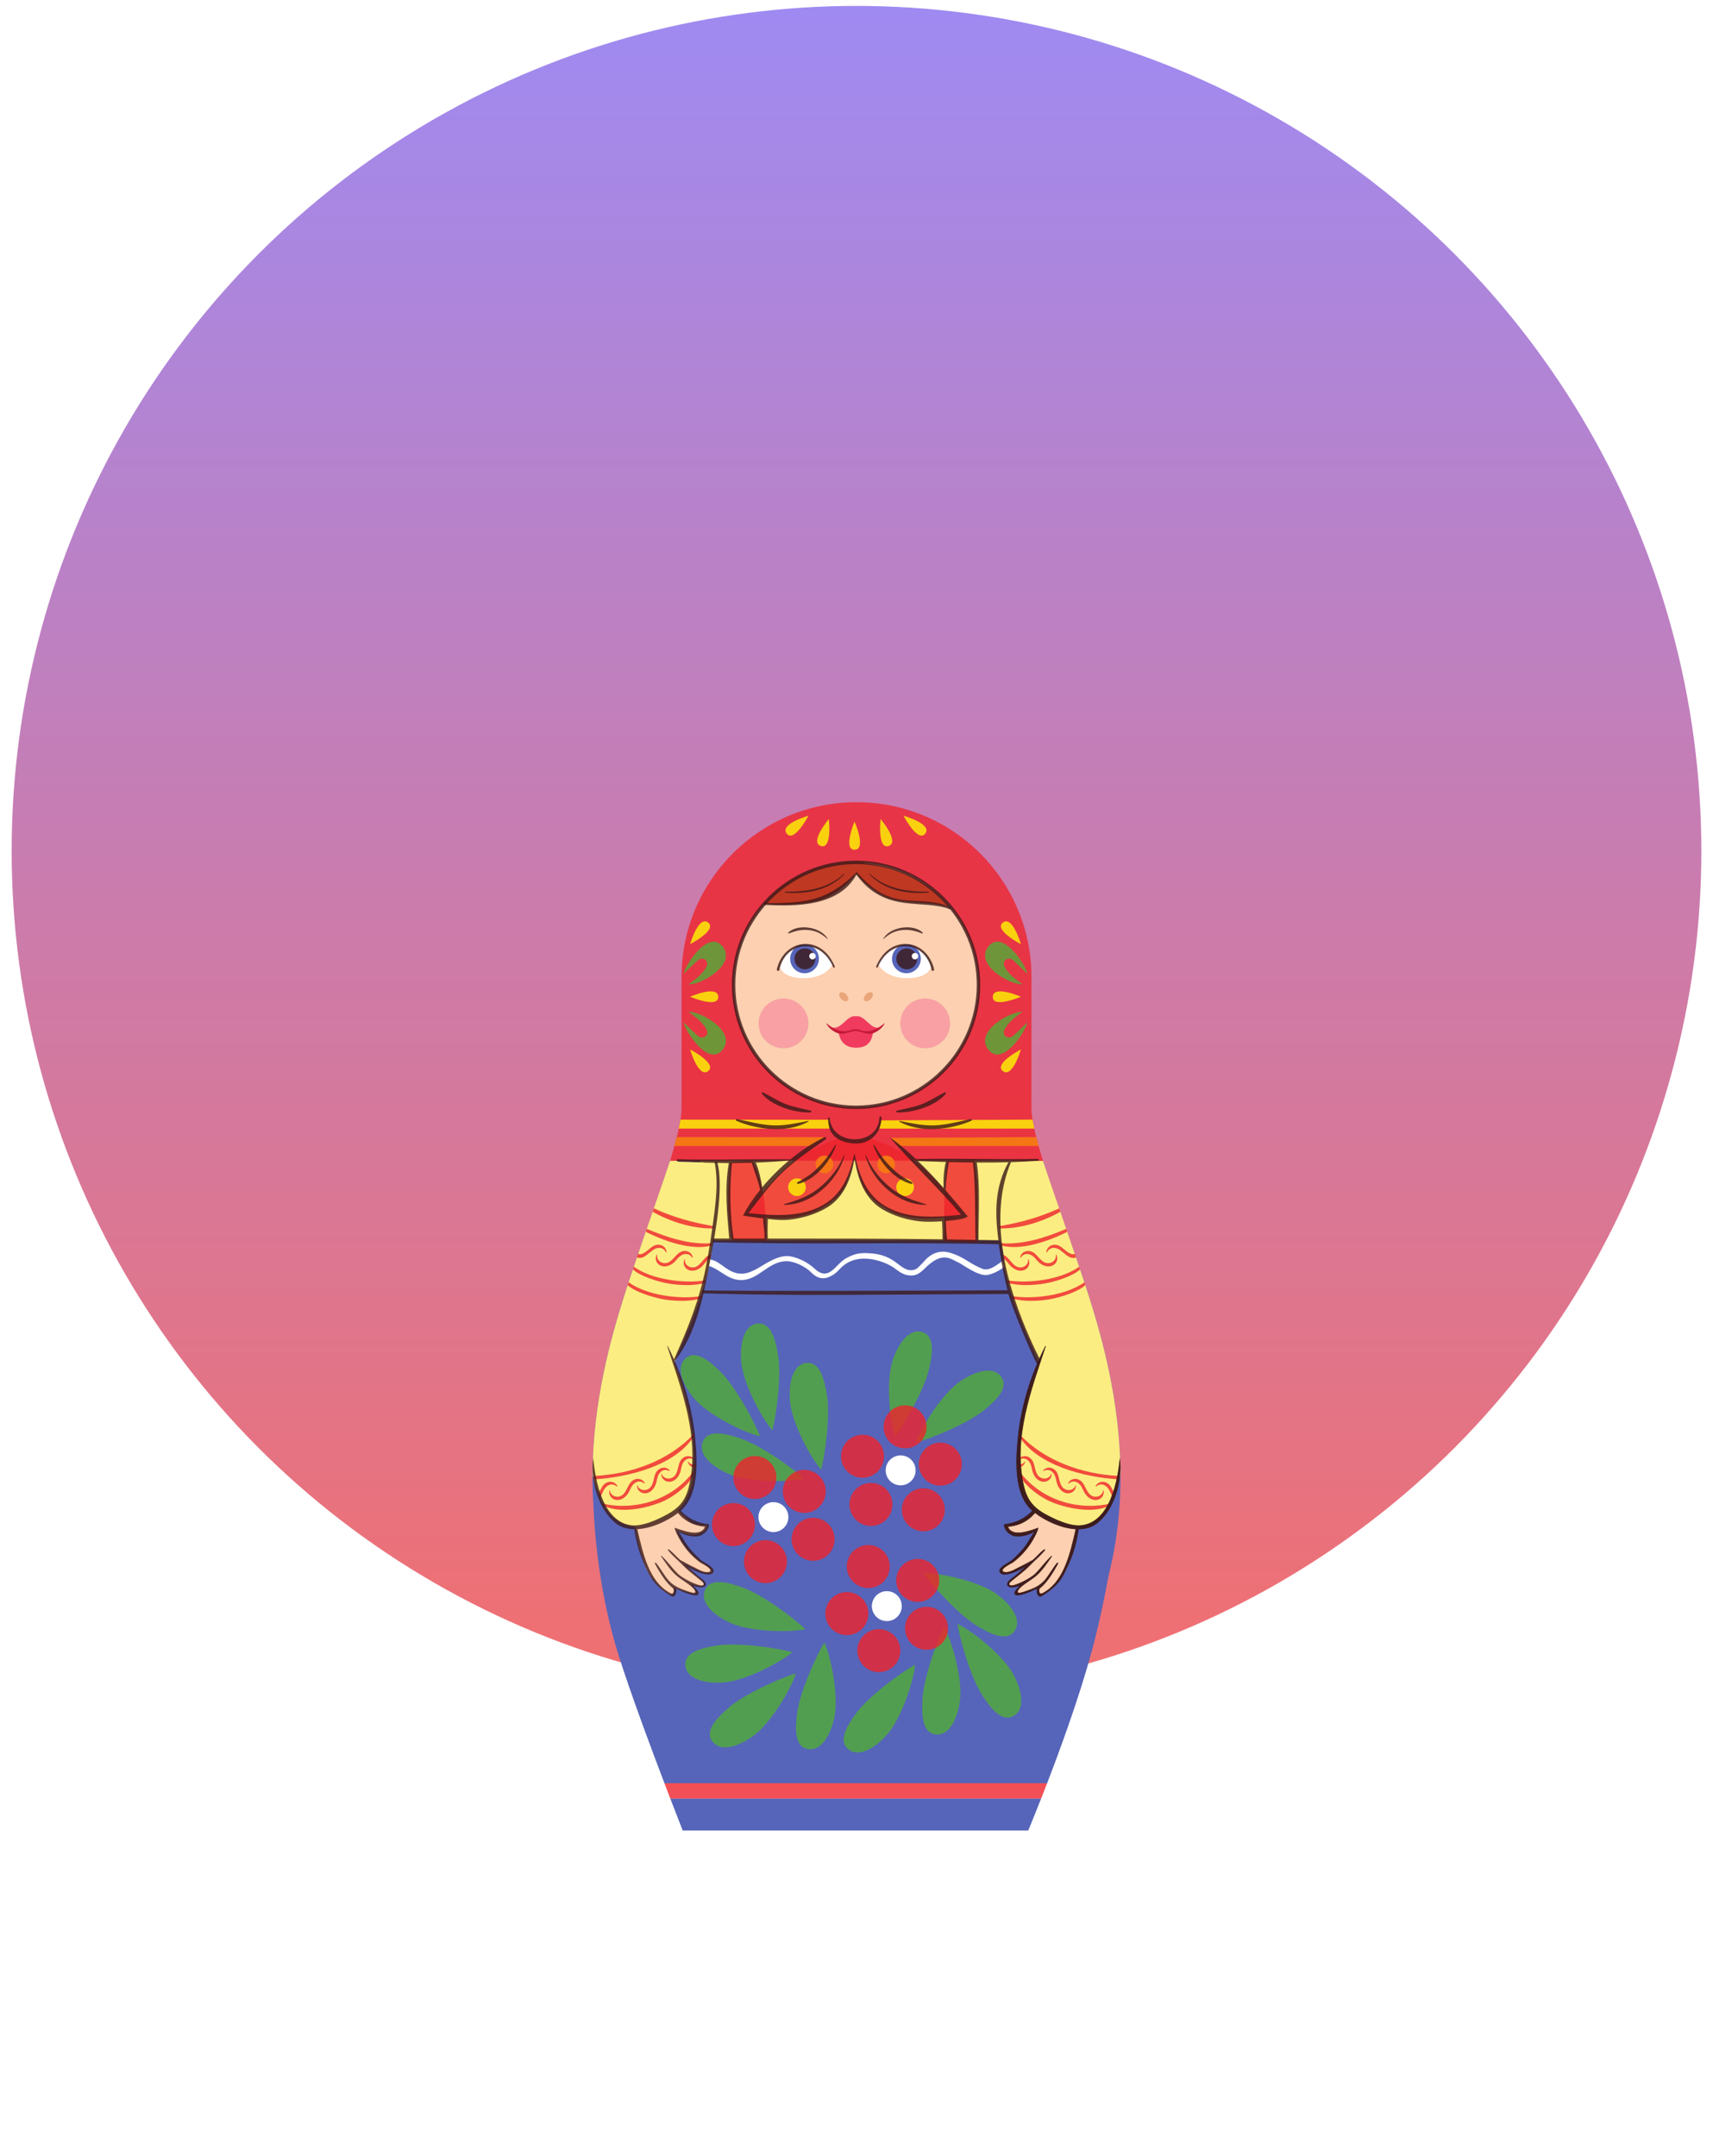 <svg width="147" height="185" viewBox="0 0 147 185" fill="none" xmlns="http://www.w3.org/2000/svg">
<circle cx="73.5" cy="73.008" r="72.5" fill="url(#paint0_linear_2_148)" fill-opacity="0.75"/>
<g filter="url(#filter0_d_2_148)">
<path d="M73.432 59.647C73.432 59.647 73.427 59.656 73.419 59.67C73.427 59.656 73.432 59.647 73.432 59.647C73.432 59.647 73.442 59.629 73.45 59.615C73.442 59.629 73.432 59.647 73.432 59.647ZM91.66 108.106C91.814 107.662 91.969 107.212 92.121 106.759C92.183 106.575 92.246 106.391 92.307 106.206C92.959 104.241 93.569 102.232 94.024 100.389C94.406 98.848 94.791 97.047 95.127 95.209C95.881 92.226 96.17 89.292 96.156 86.519C96.124 80.181 94.542 74.69 93.5 71.395C93.361 70.955 93.231 70.548 93.115 70.189C92.18 67.269 90.55 63.001 89.502 59.598H57.5C56.452 63.001 54.821 67.269 53.886 70.189C53.773 70.544 53.643 70.945 53.506 71.38C52.588 74.283 51.244 78.9 50.917 84.302C50.826 85.809 50.815 87.379 50.913 88.989C51.057 92.521 51.571 96.652 52.695 100.709C53.082 102.104 53.752 104.094 54.503 106.206C54.569 106.389 54.635 106.574 54.702 106.759C54.861 107.206 55.024 107.656 55.188 108.106C55.818 109.829 56.461 111.54 57.017 112.999H89.859C90.406 111.58 91.036 109.893 91.66 108.106" fill="#5665B9"/>
<path d="M58.583 117.053H88.239C88.239 117.053 88.686 115.991 89.346 114.316H57.52C58.153 115.962 58.583 117.053 58.583 117.053Z" fill="#5665B9"/>
<path d="M57.017 112.999C57.195 113.467 57.364 113.908 57.52 114.316H89.346C89.506 113.91 89.678 113.47 89.859 112.999H57.017" fill="#EE232C" fill-opacity="0.8"/>
<path d="M93.5 71.396C92.516 68.253 90.616 62.974 89.502 59.598C89.058 59.598 87.027 59.555 86.725 59.599C86.188 60.259 85.293 62.007 85.907 67.14C86.416 71.402 88.738 75.781 89.138 76.952C88.254 79.004 87.383 82.701 87.461 85.307C87.503 86.689 87.508 87.275 88.07 88.556C88.686 89.958 90.251 90.571 92.458 91.012C93.673 90.922 94.73 90.141 95.36 88.809C95.689 88.112 95.98 87.313 96.156 86.519C96.124 80.181 94.533 74.694 93.5 71.396" fill="#FBED81"/>
<path d="M88.822 89.604C88.822 89.604 89.934 90.285 90.798 90.581C91.66 90.877 92.479 90.986 92.479 90.986C92.479 90.986 92.06 94.125 91.043 95.418C90.025 96.713 89.366 96.872 89.275 96.85C89.185 96.826 89.139 96.191 89.139 96.191C89.139 96.191 88.844 96.395 88.163 96.577C87.481 96.758 87.3 96.826 87.278 96.667C87.255 96.509 87.754 95.896 87.754 95.896C87.754 95.896 86.913 96.191 86.686 96.077C86.46 95.963 86.812 95.567 86.812 95.567L88.367 94.17C88.367 94.17 87.016 94.797 86.653 94.896C86.278 94.998 85.892 95.032 85.915 94.782C85.937 94.533 86.792 94.09 87.141 93.806C88.538 92.671 88.924 91.353 88.924 91.353C88.924 91.353 88.027 91.694 87.527 91.694C87.027 91.694 86.46 91.376 86.391 91.126C86.323 90.877 86.323 90.877 86.323 90.877C86.323 90.877 87.414 90.944 87.89 90.467C88.367 89.99 88.822 89.604 88.822 89.604" fill="#FCD0B0"/>
<path d="M95.285 89.008C92.848 89.581 89.569 88.949 87.523 86.302C87.486 86.255 87.413 86.285 87.425 86.344C87.612 87.189 89.094 88.431 90.336 88.915C91.765 89.473 93.896 89.869 95.224 89.17C95.319 89.12 95.394 88.982 95.285 89.008" fill="#EE232C" fill-opacity="0.8"/>
<path d="M95.919 86.631C92.84 86.461 89.652 85.355 87.499 83.074C87.454 83.025 87.376 83.087 87.409 83.143C88.943 85.744 93.138 86.757 95.919 86.921C96.105 86.932 96.105 86.642 95.919 86.631Z" fill="#EE232C" fill-opacity="0.8"/>
<path d="M90.218 86.456C90.046 86.924 89.466 86.976 89.138 86.663C88.956 86.489 88.895 86.256 88.831 86.024C88.753 85.746 88.719 85.456 88.529 85.224C88.245 84.877 87.746 84.825 87.441 85.168C87.417 85.196 87.447 85.235 87.479 85.219C87.949 84.98 88.347 85.293 88.483 85.745C88.552 85.976 88.575 86.219 88.671 86.441C88.78 86.695 88.964 86.927 89.216 87.052C89.707 87.293 90.246 87.001 90.252 86.46C90.252 86.44 90.225 86.438 90.218 86.456" fill="#EE232C" fill-opacity="0.8"/>
<path d="M92.304 87.443C92.132 87.912 91.553 87.964 91.224 87.651C91.043 87.477 90.982 87.244 90.916 87.012C90.838 86.733 90.805 86.444 90.615 86.212C90.331 85.865 89.832 85.813 89.527 86.156C89.503 86.184 89.533 86.223 89.566 86.207C90.036 85.967 90.434 86.281 90.569 86.733C90.638 86.964 90.661 87.207 90.757 87.429C90.866 87.683 91.05 87.915 91.302 88.04C91.793 88.281 92.332 87.989 92.337 87.448C92.338 87.428 92.311 87.426 92.304 87.443" fill="#EE232C" fill-opacity="0.8"/>
<path d="M88.256 68.034C88.246 68.016 88.222 68.026 88.224 68.044C88.28 68.541 87.785 68.847 87.351 68.714C87.111 68.641 86.952 68.459 86.79 68.281C86.595 68.067 86.436 67.823 86.162 67.701C86.103 67.675 86.043 67.659 85.983 67.647C85.993 67.749 86.006 67.851 86.019 67.954C86.139 68.005 86.255 68.083 86.354 68.188C86.519 68.363 86.649 68.57 86.834 68.726C87.046 68.904 87.314 69.029 87.595 69.027C88.142 69.023 88.493 68.521 88.256 68.034" fill="#EE232C" fill-opacity="0.8"/>
<path d="M90.605 67.65C90.681 68.144 90.199 68.469 89.76 68.354C89.517 68.289 89.351 68.115 89.182 67.944C88.978 67.737 88.81 67.5 88.531 67.388C88.114 67.223 87.653 67.418 87.552 67.866C87.543 67.902 87.588 67.922 87.61 67.892C87.905 67.455 88.406 67.538 88.742 67.868C88.914 68.036 89.052 68.238 89.244 68.386C89.462 68.556 89.736 68.669 90.015 68.657C90.562 68.631 90.893 68.115 90.637 67.638C90.627 67.621 90.602 67.632 90.605 67.65" fill="#EE232C" fill-opacity="0.8"/>
<path d="M92.234 67.574C92.159 67.59 92.132 67.622 92.053 67.612C91.804 67.58 91.616 67.43 91.425 67.282C91.197 67.105 90.997 66.893 90.706 66.819C90.271 66.711 89.84 66.966 89.799 67.423C89.796 67.46 89.844 67.473 89.86 67.441C90.095 66.969 90.602 66.983 90.98 67.266C91.172 67.41 91.353 67.565 91.545 67.713C92.028 68.082 92.341 67.878 92.347 67.878C92.323 67.785 92.261 67.665 92.234 67.574" fill="#EE232C" fill-opacity="0.8"/>
<path d="M94.663 87.874C94.6 88.368 94.047 88.549 93.657 88.317C93.441 88.189 93.329 87.976 93.213 87.765C93.075 87.511 92.978 87.236 92.74 87.052C92.386 86.778 91.888 86.84 91.668 87.243C91.65 87.275 91.688 87.306 91.717 87.283C92.12 86.944 92.579 87.161 92.812 87.571C92.931 87.78 93.009 88.012 93.151 88.207C93.315 88.43 93.547 88.614 93.82 88.679C94.352 88.805 94.813 88.399 94.697 87.87C94.692 87.85 94.665 87.855 94.663 87.874Z" fill="#EE232C" fill-opacity="0.8"/>
<path d="M95.572 88.016C95.433 87.763 95.336 87.489 95.098 87.304C94.744 87.031 94.246 87.092 94.025 87.495C94.008 87.526 94.047 87.558 94.075 87.535C94.479 87.197 94.938 87.413 95.17 87.822C95.289 88.032 95.367 88.264 95.51 88.459C95.551 88.516 95.626 88.115 95.572 88.016" fill="#EE232C" fill-opacity="0.8"/>
<path d="M87.95 85.394C87.814 85.597 87.606 85.679 87.401 85.667C87.188 85.652 87.23 85.944 87.424 85.918C87.681 85.883 87.905 85.703 87.981 85.405C87.987 85.386 87.96 85.378 87.95 85.394" fill="#EE232C" fill-opacity="0.8"/>
<path d="M90.891 63.678C89.171 64.462 87.575 64.894 85.768 65.201C85.767 65.268 85.759 65.336 85.76 65.402C87.552 65.434 89.466 64.831 90.998 63.969C90.957 63.892 90.928 63.785 90.891 63.678" fill="#EE232C" fill-opacity="0.8"/>
<path d="M85.917 66.859C87.57 67.339 89.994 66.495 91.572 65.699C91.553 65.613 91.537 65.518 91.499 65.436C89.727 66.183 87.839 66.807 85.902 66.668C85.907 66.732 85.912 66.796 85.917 66.859" fill="#EE232C" fill-opacity="0.8"/>
<path d="M92.615 68.683C91.029 69.803 88.353 70.144 86.413 69.856C86.43 69.923 86.448 69.991 86.466 70.058C87.353 70.341 88.648 70.291 89.587 70.137C90.597 69.972 92.119 69.466 92.688 68.914C92.641 68.855 92.654 68.787 92.615 68.683Z" fill="#EE232C" fill-opacity="0.8"/>
<path d="M93.058 70.022C91.461 71.148 88.731 71.503 86.786 71.206C86.805 71.269 86.823 71.334 86.843 71.398C87.731 71.695 89.046 71.647 89.998 71.492C91.009 71.326 92.569 70.814 93.138 70.262C93.103 70.136 93.096 70.126 93.058 70.022" fill="#EE232C" fill-opacity="0.8"/>
<path d="M88.515 55.108C88.515 52.382 88.515 43.843 88.515 43.843C88.515 35.55 81.793 28.829 73.501 28.829C65.208 28.829 58.486 35.55 58.486 43.843C58.486 43.843 58.486 52.382 58.486 55.108C58.486 56.081 58.082 57.708 57.5 59.598H89.502C88.92 57.708 88.515 56.081 88.515 55.108Z" fill="#EE232C" fill-opacity="0.8"/>
<path d="M89.139 58.329H77.157L76.428 57.626L88.924 57.563L89.139 58.329Z" fill="#F57615"/>
<path d="M69.636 58.329H57.873L58.062 57.563L70.752 57.575L69.636 58.329" fill="#F57615"/>
<path d="M88.752 56.83H75.455L75.629 56.13L88.605 56.064L88.752 56.83Z" fill="#FAD10F"/>
<path d="M71.19 56.83H58.251L58.396 56.065L71.217 56.077L71.19 56.83Z" fill="#FAD10F"/>
<path d="M86.851 59.58L60.03 59.598C60.683 61.663 61.283 64.282 60.504 66.435H85.894C85.445 64.037 85.796 61.778 86.851 59.58" fill="#FBED81"/>
<path d="M62.673 59.701C62.673 59.701 62.378 62.461 62.526 64.096C62.673 65.731 62.807 66.435 62.807 66.435L65.784 66.481C65.784 66.481 65.739 63.34 65.398 61.878C65.057 60.417 64.581 59.599 64.581 59.599L62.673 59.701" fill="#EE232C" fill-opacity="0.8"/>
<path d="M81.274 59.599C81.274 59.599 81.004 62.273 81.024 63.709C81.047 65.345 80.995 66.481 80.995 66.481L83.84 66.595C83.84 66.595 83.924 63.033 83.863 61.862C83.802 60.69 83.635 59.599 83.635 59.599H81.274" fill="#EE232C" fill-opacity="0.8"/>
<path d="M79.115 60.091C77.781 58.87 76.017 58.121 74.79 57.709C74.349 57.889 73.85 57.933 73.354 57.894C72.915 57.861 72.482 57.765 72.094 57.642C70.866 58.038 68.976 58.804 67.57 60.091C65.307 62.161 64.053 64.19 64.053 64.19C64.053 64.19 67.724 65.135 70.242 63.803C71.746 63.008 72.428 62.266 72.85 60.947C72.988 60.513 73.21 59.794 73.324 59.171C73.435 59.804 73.633 60.48 73.751 60.894C74.155 62.309 74.812 63.053 76.371 63.879C78.889 65.21 82.633 64.19 82.633 64.19C82.633 64.19 81.378 62.161 79.115 60.091" fill="#EE232C" fill-opacity="0.8"/>
<path d="M83.969 44.499C83.969 50.303 79.264 55.007 73.461 55.007C67.658 55.007 62.953 50.303 62.953 44.499C62.953 38.696 67.658 33.991 73.461 33.991C79.264 33.991 83.969 38.696 83.969 44.499Z" fill="#FCD0B0"/>
<path d="M74.084 34.056C74.107 34.017 74.121 33.991 74.121 33.991C74.121 33.991 73.654 33.948 72.922 33.989C72.844 33.989 72.789 33.991 72.789 33.991C72.789 33.991 72.791 33.995 72.792 33.996C71.019 34.118 67.841 34.75 65.588 37.541C65.588 37.541 69.103 37.902 71.073 36.948C72.152 36.425 72.962 35.589 73.476 34.938C74.001 35.568 74.815 36.371 75.88 36.886C76.965 37.411 78.564 37.395 79.784 37.499C80.782 37.583 81.527 37.831 81.527 37.831C79.237 34.996 75.9 34.249 74.084 34.056" fill="#BF3822"/>
<path d="M72.225 45.135C72.178 45.136 72.121 45.135 72.088 45.172C71.816 45.486 72.389 46.063 72.726 45.864C72.77 45.838 72.804 45.785 72.801 45.733C72.789 45.552 72.599 45.131 72.225 45.135" fill="#E9A579"/>
<path d="M74.697 45.135C74.744 45.136 74.802 45.135 74.834 45.172C75.106 45.486 74.534 46.063 74.197 45.864C74.153 45.838 74.118 45.785 74.121 45.733C74.133 45.552 74.324 45.131 74.697 45.135" fill="#E9A579"/>
<path d="M71.95 48.38C72.021 49.498 72.684 49.893 73.451 49.893C74.46 49.893 74.853 49.379 74.952 48.341C74.378 48.444 72.844 48.425 71.95 48.38" fill="#F03B5E"/>
<path d="M73.696 47.2C73.615 47.182 73.286 47.182 73.205 47.2C72.544 47.349 72.15 48.35 71.378 48.159C71.666 48.603 72.536 48.897 73.451 48.865C74.366 48.897 75.236 48.603 75.524 48.159C74.752 48.35 74.358 47.349 73.696 47.2Z" fill="#F03B5E"/>
<path d="M75.907 47.793C75.415 48.192 74.924 48.502 74.26 48.475C73.965 48.464 73.745 48.306 73.441 48.306C73.096 48.306 72.913 48.461 72.558 48.475C71.894 48.502 71.404 48.192 70.911 47.793C70.904 47.789 70.896 47.794 70.9 47.802C71.084 48.201 71.533 48.536 71.947 48.668C72.174 48.739 72.382 48.695 72.637 48.632C72.912 48.565 73.235 48.457 73.441 48.459C73.631 48.462 73.956 48.577 74.18 48.632C74.436 48.695 74.644 48.739 74.87 48.668C75.285 48.536 75.734 48.201 75.918 47.802C75.921 47.794 75.913 47.789 75.907 47.793Z" fill="#C51A39"/>
<path d="M81.53 47.806C81.53 48.986 80.574 49.942 79.395 49.942C78.215 49.942 77.258 48.986 77.258 47.806C77.258 46.626 78.215 45.67 79.395 45.67C80.574 45.67 81.53 46.626 81.53 47.806Z" fill="#F8A0A4"/>
<path d="M69.373 47.806C69.373 48.986 68.416 49.942 67.236 49.942C66.056 49.942 65.1 48.986 65.1 47.806C65.1 46.626 66.056 45.67 67.236 45.67C68.416 45.67 69.373 46.626 69.373 47.806Z" fill="#F8A0A4"/>
<path d="M81.527 37.831C80.349 37.292 79.19 37.355 77.921 37.266C75.909 37.124 74.783 36.236 73.507 34.818C73.507 34.818 72.317 36.176 70.571 36.885C69.032 37.51 67.021 37.496 65.62 37.486C65.523 37.485 65.524 37.632 65.62 37.637C68.337 37.779 72 37.779 73.492 35.043C75.978 38.451 79.184 37.082 81.553 38.026C81.647 38.064 81.623 37.876 81.527 37.831" fill="#3B1818" fill-opacity="0.8"/>
<path d="M72.403 34.982C71.009 36.302 69.04 36.523 67.376 36.508C67.327 36.508 67.325 36.583 67.376 36.586C69.203 36.737 71.146 36.392 72.445 35.024C72.47 34.996 72.431 34.957 72.403 34.982" fill="#3B1818" fill-opacity="0.8"/>
<path d="M74.65 34.982C76.045 36.302 78.013 36.523 79.678 36.508C79.727 36.508 79.728 36.583 79.678 36.586C77.85 36.737 75.906 36.392 74.609 35.024C74.582 34.996 74.623 34.957 74.65 34.982Z" fill="#3B1818" fill-opacity="0.8"/>
<path d="M73.461 34.138C67.748 34.138 63.101 38.786 63.101 44.499C63.101 50.212 67.748 54.86 73.461 54.86C79.175 54.86 83.822 50.212 83.822 44.499C83.822 38.786 79.175 34.138 73.461 34.138V34.138ZM73.461 55.154C67.586 55.154 62.807 50.374 62.807 44.499C62.807 38.624 67.586 33.844 73.461 33.844C79.337 33.844 84.116 38.624 84.116 44.499C84.116 50.374 79.337 55.154 73.461 55.154" fill="#3B1818" fill-opacity="0.8"/>
<path d="M75.335 42.684C75.335 42.684 75.877 43.925 77.811 43.925C79.746 43.925 79.884 42.967 79.884 42.967C79.884 42.967 79.569 41.175 77.811 41.179C76.054 41.185 75.335 42.684 75.335 42.684Z" fill="white"/>
<path d="M79.016 42.269C79.016 42.95 78.463 43.503 77.781 43.503C77.1 43.503 76.547 42.95 76.547 42.269C76.547 41.587 77.1 41.035 77.781 41.035C78.463 41.035 79.016 41.587 79.016 42.269Z" fill="#5665B9"/>
<path d="M77.796 40.993C76.547 40.937 75.625 41.832 75.185 42.93C75.153 43.008 75.287 43.065 75.322 42.987C75.741 42.022 76.538 41.196 77.657 41.191C78.878 41.185 79.721 42.09 79.949 43.224C79.976 43.361 80.191 43.304 80.16 43.166C79.902 42.025 79.02 41.047 77.796 40.993" fill="#3B1818" fill-opacity="0.8"/>
<path d="M79.176 40.012C78.339 39.21 76.308 39.532 75.781 40.583C75.778 40.588 75.784 40.595 75.788 40.591C76.284 40.149 76.663 39.922 77.263 39.821C77.884 39.718 78.495 39.831 79.126 40.095C79.175 40.115 79.209 40.044 79.176 40.012" fill="#3B1818" fill-opacity="0.8"/>
<path d="M78.709 42.269C78.709 42.765 78.307 43.167 77.811 43.167C77.316 43.167 76.913 42.765 76.913 42.269C76.913 41.773 77.316 41.371 77.811 41.371C78.307 41.371 78.709 41.773 78.709 42.269Z" fill="#3B1818" fill-opacity="0.8"/>
<path d="M78.797 42.038C78.797 42.191 78.672 42.316 78.519 42.316C78.365 42.316 78.241 42.191 78.241 42.038C78.241 41.885 78.365 41.76 78.519 41.76C78.672 41.76 78.797 41.885 78.797 42.038Z" fill="white"/>
<path d="M71.487 42.684C71.487 42.684 70.946 43.925 69.012 43.925C67.077 43.925 66.939 42.967 66.939 42.967C66.939 42.967 67.254 41.175 69.012 41.179C70.769 41.185 71.487 42.684 71.487 42.684Z" fill="white"/>
<path d="M70.275 42.269C70.275 42.95 69.723 43.503 69.042 43.503C68.36 43.503 67.807 42.95 67.807 42.269C67.807 41.587 68.36 41.035 69.042 41.035C69.723 41.035 70.275 41.587 70.275 42.269Z" fill="#5665B9"/>
<path d="M69.027 40.993C70.275 40.937 71.198 41.832 71.638 42.93C71.67 43.008 71.535 43.065 71.501 42.987C71.082 42.022 70.285 41.196 69.165 41.191C67.945 41.185 67.102 42.09 66.874 43.224C66.847 43.361 66.631 43.304 66.663 43.166C66.92 42.025 67.802 41.047 69.027 40.993" fill="#3B1818" fill-opacity="0.8"/>
<path d="M67.647 40.012C68.484 39.21 70.515 39.532 71.042 40.583C71.045 40.588 71.039 40.595 71.034 40.591C70.539 40.149 70.16 39.922 69.56 39.821C68.939 39.718 68.328 39.831 67.695 40.095C67.648 40.115 67.614 40.044 67.647 40.012" fill="#3B1818" fill-opacity="0.8"/>
<path d="M69.97 42.269C69.97 42.765 69.567 43.167 69.071 43.167C68.575 43.167 68.173 42.765 68.173 42.269C68.173 41.773 68.575 41.371 69.071 41.371C69.567 41.371 69.97 41.773 69.97 42.269Z" fill="#3B1818" fill-opacity="0.8"/>
<path d="M69.446 42.038C69.446 42.191 69.57 42.316 69.723 42.316C69.877 42.316 70.002 42.191 70.002 42.038C70.002 41.885 69.877 41.76 69.723 41.76C69.57 41.76 69.446 41.885 69.446 42.038Z" fill="white"/>
<path d="M69.151 61.862C69.151 62.281 68.812 62.62 68.393 62.62C67.974 62.62 67.634 62.281 67.634 61.862C67.634 61.442 67.974 61.103 68.393 61.103C68.812 61.103 69.151 61.442 69.151 61.862Z" fill="#FAD10F"/>
<path d="M78.43 61.862C78.43 62.281 78.09 62.62 77.672 62.62C77.253 62.62 76.913 62.281 76.913 61.862C76.913 61.442 77.253 61.103 77.672 61.103C78.09 61.103 78.43 61.442 78.43 61.862Z" fill="#FAD10F"/>
<path d="M76.806 59.91C76.806 60.329 76.466 60.67 76.046 60.67C75.628 60.67 75.288 60.329 75.288 59.91C75.288 59.492 75.628 59.152 76.046 59.152C76.466 59.152 76.806 59.492 76.806 59.91Z" fill="#F57615"/>
<path d="M71.502 59.91C71.502 60.329 71.162 60.67 70.743 60.67C70.324 60.67 69.985 60.329 69.985 59.91C69.985 59.492 70.324 59.152 70.743 59.152C71.162 59.152 71.502 59.492 71.502 59.91Z" fill="#F57615"/>
<path d="M60.504 66.435C60.504 66.435 60.135 67.971 59.767 68.93C59.399 69.89 58.611 70.819 58.611 70.819H86.689C86.689 70.819 86.104 69.35 86.133 68.526C86.162 67.701 85.902 66.668 85.902 66.668L60.504 66.435Z" fill="#5665B9"/>
<path d="M86.056 68.182C85.382 68.641 84.841 69.084 84.28 68.853C83.215 68.415 82.891 67.994 81.909 67.613C81.44 67.431 80.992 67.327 80.492 67.442C80.151 67.521 79.917 67.671 79.641 67.881C79.414 68.053 78.84 68.786 78.594 68.894C77.931 69.183 77.434 68.735 76.941 68.358C76.01 67.647 75.194 67.564 74.513 67.524C73.662 67.474 73.244 67.629 72.651 67.934C71.693 68.428 71.171 70.015 69.922 68.867C68.973 67.994 67.868 67.745 67.476 67.769C65.506 67.894 64.394 70.199 62.403 68.871C61.786 68.459 61.359 68.053 60.822 68.07C60.808 68.245 60.786 68.417 60.743 68.585C61.749 68.868 62.364 69.76 63.48 69.826C65.067 69.919 65.867 68.237 67.476 68.21C68.154 68.198 69.12 68.673 69.614 69.175C70.446 70.022 71.156 69.574 71.463 69.398C71.766 69.224 71.945 68.996 72.182 68.763C73.661 67.317 75.884 68.276 76.475 68.626C76.925 68.893 77.3 69.29 77.826 69.399C78.768 69.594 79.078 69.06 79.71 68.511C80.994 67.396 81.684 68.082 82.274 68.337C82.604 68.479 83.973 69.55 84.769 69.385C85.341 69.266 85.776 68.993 86.194 68.699C86.13 68.532 86.086 68.36 86.056 68.182" fill="white"/>
<path d="M59.019 70.705C59.773 69.517 59.986 68.504 60.403 67.121C60.469 66.9 60.5 66.802 60.568 66.574C68.714 66.799 77.32 66.561 85.701 66.754C85.726 66.938 85.811 67.423 85.838 67.604C85.999 68.664 86.191 69.644 86.458 70.704C81.793 70.737 63.694 70.807 59.019 70.705V70.705ZM62.807 59.794C63.441 59.785 63.783 59.786 64.512 59.763C64.702 60.418 65.065 61.308 65.231 62.087C64.646 62.814 64.141 63.563 63.763 64.301C63.76 64.3 64.574 64.436 65.496 64.545C65.474 65.123 65.648 65.663 65.602 66.269C64.598 66.268 63.958 66.269 62.953 66.267C62.627 64.119 62.604 62.007 62.807 59.794V59.794ZM67.707 59.569C66.874 60.265 66.084 61.054 65.398 61.878C65.301 61.147 65.136 60.439 64.858 59.752C65.816 59.716 66.769 59.659 67.707 59.569V59.569ZM65.89 64.588C66.624 64.67 67.174 64.706 67.644 64.659C68.79 64.549 69.993 64.197 70.993 63.593C72.447 62.713 73.076 61.037 73.33 59.369C73.567 61.083 74.191 62.83 75.686 63.733C76.686 64.338 77.889 64.689 79.035 64.8C79.481 64.844 80.162 64.833 80.841 64.786C80.865 65.186 80.888 65.709 80.886 66.331C75.885 66.268 70.891 66.27 65.89 66.269C65.848 65.702 65.89 64.914 65.89 64.588ZM83.046 64.368C82.45 63.645 81.812 62.883 81.146 62.125C81.171 61.348 81.347 60.161 81.427 59.707C82.113 59.725 82.804 59.735 83.494 59.742C83.736 61.973 83.658 64.146 83.715 66.379C82.841 66.364 82.148 66.349 81.274 66.338C81.202 65.814 81.187 65.284 81.171 64.76C82.141 64.685 82.876 64.551 83.046 64.368V64.368ZM78.779 59.62C79.608 59.653 80.326 59.677 81.171 59.7C81.004 60.295 80.946 61.103 80.967 61.92C80.268 61.131 79.536 60.348 78.779 59.62ZM86.538 59.72C85.354 61.864 85.368 64.027 85.678 66.413C85.056 66.4 84.591 66.395 83.969 66.384C83.969 63.846 84.116 61.711 83.818 59.745C84.787 59.753 85.565 59.749 86.538 59.72V59.72ZM89.236 76.622C88.371 74.912 87.533 72.956 86.904 70.912C86.906 70.88 86.898 70.849 86.877 70.825C86.598 69.906 86.356 68.97 86.181 68.029C86.119 67.694 85.962 66.565 85.948 66.433C85.698 64.102 85.875 61.793 86.756 59.714C87.538 59.689 88.309 59.653 89.058 59.598C89.177 59.589 89.16 59.428 89.038 59.431C85.626 59.507 82.041 59.361 78.599 59.449C77.893 58.781 77.169 58.157 76.428 57.626C76.412 57.615 76.396 57.64 76.407 57.653C78.363 59.906 80.547 61.94 82.474 64.226C80.35 64.44 77.981 64.63 76.043 63.526C74.401 62.59 73.751 60.935 73.364 59.129C73.351 59.066 73.338 59.005 73.325 58.942C73.314 58.991 73.304 59.04 73.294 59.09C72.905 60.857 72.247 62.468 70.636 63.385C68.704 64.486 66.345 64.301 64.227 64.087C65.114 62.945 65.948 61.786 66.981 60.76C68.162 59.587 69.512 58.713 70.856 57.752C70.963 57.675 70.872 57.519 70.752 57.575C69.782 58.031 68.776 58.694 67.823 59.475C64.495 59.431 61.368 59.539 58.159 59.463C58.018 59.46 58.037 59.659 58.176 59.667C59.116 59.726 62.072 59.796 62.546 59.796C62.164 61.875 62.393 64.174 62.58 66.267C61.94 66.267 61.3 66.267 60.659 66.265C60.778 65.866 60.892 65.455 60.999 65.04C60.915 65.174 60.782 65.206 60.661 65.173C60.511 65.793 60.333 66.415 60.138 67.048C59.715 68.42 59.177 69.756 58.392 70.933C58.526 70.983 58.658 71.037 58.792 71.083C58.83 71.028 58.873 70.973 58.907 70.92C63.5 71.076 67.891 71.124 72.484 71.099C77.169 71.075 81.854 71.049 86.538 71.025C86.87 72.29 88.609 76.385 88.991 77.022C89.103 77.208 89.334 76.815 89.236 76.622" fill="#3B1818" fill-opacity="0.8"/>
<path d="M75.472 55.895C75.356 58.38 71.343 58.357 71.201 55.911C71.196 55.831 71.061 55.881 71.059 55.97C71.032 57.642 72.319 58.079 73.39 58.115C74.675 58.158 75.627 57.203 75.641 55.92C75.643 55.746 75.481 55.723 75.472 55.895" fill="#3B1818" fill-opacity="0.8"/>
<path d="M71.665 58.253C71.279 58.922 70.833 59.541 70.287 60.087C69.727 60.646 69.372 60.939 68.433 61.433C68.353 61.475 68.402 61.608 68.498 61.584C69.985 61.203 71.245 59.676 71.738 58.284C71.755 58.241 71.687 58.214 71.665 58.253" fill="#3B1818" fill-opacity="0.8"/>
<path d="M75.028 58.253C75.413 58.922 75.859 59.541 76.406 60.087C76.965 60.646 77.321 60.939 78.259 61.433C78.34 61.475 78.291 61.608 78.196 61.584C76.707 61.203 75.447 59.676 74.954 58.284C74.939 58.241 75.005 58.214 75.028 58.253Z" fill="#3B1818" fill-opacity="0.8"/>
<path d="M81.073 53.722C80.345 54.084 79.804 54.461 79.109 54.734C78.409 55.007 77.681 55.111 76.959 55.299C76.877 55.321 76.898 55.436 76.978 55.441C78.278 55.514 80.302 54.892 81.152 53.857C81.197 53.802 81.153 53.682 81.073 53.722Z" fill="#3B1818" fill-opacity="0.8"/>
<path d="M83.301 56.02C82.276 56.222 81.29 56.509 80.236 56.554C79.183 56.598 78.219 56.373 77.194 56.178C77.163 56.172 77.141 56.215 77.172 56.232C78.938 57.238 81.559 56.948 83.36 56.16C83.444 56.123 83.381 56.005 83.301 56.02Z" fill="#3B1818" fill-opacity="0.8"/>
<path d="M65.471 53.722C66.199 54.084 66.74 54.461 67.435 54.734C68.135 55.007 68.862 55.111 69.585 55.299C69.666 55.321 69.645 55.436 69.566 55.441C68.266 55.514 66.242 54.892 65.392 53.857C65.346 53.802 65.39 53.682 65.471 53.722" fill="#3B1818" fill-opacity="0.8"/>
<path d="M63.243 56.02C64.267 56.222 65.254 56.509 66.307 56.554C67.361 56.598 68.324 56.373 69.349 56.178C69.381 56.172 69.403 56.215 69.372 56.232C67.605 57.238 64.985 56.948 63.184 56.16C63.1 56.123 63.163 56.005 63.243 56.02Z" fill="#3B1818" fill-opacity="0.8"/>
<path d="M72.423 59.136C71.977 60.192 71.242 61.161 70.259 61.949C69.322 62.7 68.385 62.982 67.264 63.332C67.24 63.34 67.244 63.376 67.27 63.376C69.614 63.411 71.872 61.369 72.466 59.164C72.482 59.103 72.445 59.084 72.423 59.136" fill="#3B1818" fill-opacity="0.8"/>
<path d="M74.314 59.136C74.76 60.192 75.495 61.161 76.477 61.949C77.414 62.7 78.352 62.982 79.473 63.332C79.497 63.34 79.493 63.376 79.467 63.376C77.123 63.411 74.864 61.369 74.271 59.164C74.255 59.103 74.291 59.084 74.314 59.136" fill="#3B1818" fill-opacity="0.8"/>
<path d="M89.473 96.689C89.141 96.864 89.124 96.373 89.234 96.286C89.28 96.243 89.436 96.112 89.482 96.066C89.546 96.001 89.609 95.933 89.67 95.865C89.782 95.738 89.888 95.606 89.99 95.47C90.23 95.151 90.622 94.507 90.799 94.15C90.829 94.089 90.737 94.055 90.7 94.1C90.407 94.456 89.993 95.165 89.698 95.52C89.182 96.141 88.531 96.331 88.151 96.473C87.714 96.638 87.373 96.728 87.338 96.611C87.283 96.434 87.618 96.144 87.952 95.901C88.316 95.636 88.695 95.414 88.977 95.16C89.491 94.698 89.872 94.114 90.267 93.534C90.284 93.51 90.251 93.481 90.23 93.5C89.733 93.948 89.357 94.5 88.879 94.984C88.404 95.464 87.158 96.034 86.817 96.035C86.606 96.035 86.508 95.906 86.721 95.723C87.157 95.347 87.837 94.877 88.378 94.319C88.855 93.827 89.227 93.546 89.666 93.019C89.7 92.979 89.653 92.906 89.618 92.931C89.233 93.21 88.993 93.529 88.621 93.853C88.636 93.834 87.875 94.267 87.456 94.463C87.035 94.661 86.59 94.982 86.145 94.864C86.01 94.829 85.99 94.691 86.168 94.534C86.407 94.323 86.897 94.083 86.949 94.043C87.601 93.544 88.055 93.024 88.416 92.485C88.82 91.88 89.093 91.275 89.106 91.081C88.439 91.307 86.858 91.944 86.5 90.992C87.193 90.941 87.846 90.703 88.386 90.253C88.546 90.121 88.687 89.971 88.822 89.816C89.704 90.494 91.071 91.136 92.31 91.205C91.837 93.218 91.33 95.712 89.473 96.689V96.689ZM96.091 85.086C95.929 87.05 95.234 90.658 92.745 90.874C91.813 90.956 90.598 90.387 89.808 89.966C88.663 89.354 88.126 88.674 87.845 87.393C86.956 83.333 88.484 79.302 89.74 75.511C89.749 75.487 89.711 75.471 89.699 75.494C89.519 75.844 89.355 76.202 89.193 76.563C89.136 76.721 89.074 76.877 88.991 77.022C88.12 79.076 87.534 81.275 87.333 83.483C87.16 85.361 86.996 88.237 88.572 89.612C88.577 89.616 88.581 89.62 88.586 89.623C87.955 90.292 87.121 90.69 86.175 90.78C86.088 91.228 86.653 91.707 86.995 91.789C87.528 91.915 88.278 91.722 88.779 91.424C88.519 91.742 88.332 92.127 88.104 92.466C87.762 92.977 87.331 93.416 86.875 93.83C86.628 94.057 85.364 94.576 85.885 95.001C86.256 95.302 87.403 94.808 87.997 94.414C87.836 94.563 87.274 95.095 86.712 95.514C86.217 95.885 86.449 96.164 86.754 96.194C87.008 96.219 87.304 96.145 87.526 96.038C87.35 96.25 86.911 96.587 87.109 96.814C87.327 97.065 88.569 96.519 88.987 96.305C88.877 96.549 89.078 97.116 89.359 96.959C89.905 96.651 90.501 96.19 90.894 95.698C91.248 95.257 91.588 94.497 91.797 94.009C92.172 93.134 92.42 92.204 92.566 91.207C93.111 91.201 93.622 91.077 94.044 90.777C95.584 89.683 96.383 87.05 96.091 85.086Z" fill="#3B1818" fill-opacity="0.8"/>
<path d="M89.473 96.689C89.141 96.864 89.124 96.373 89.234 96.286C89.28 96.243 89.436 96.112 89.482 96.066C89.546 96.001 89.609 95.933 89.67 95.865C89.782 95.738 89.888 95.606 89.99 95.47C90.23 95.151 90.622 94.507 90.799 94.15C90.829 94.089 90.737 94.055 90.7 94.1C90.407 94.456 89.993 95.165 89.698 95.52C89.182 96.141 88.531 96.331 88.151 96.473C87.714 96.638 87.373 96.728 87.338 96.611C87.283 96.434 87.618 96.144 87.952 95.901C88.316 95.636 88.695 95.414 88.977 95.16C89.491 94.698 89.872 94.114 90.267 93.534C90.284 93.51 90.251 93.481 90.23 93.5C89.733 93.948 89.357 94.5 88.879 94.984C88.404 95.464 87.158 96.034 86.817 96.035C86.606 96.035 86.508 95.906 86.721 95.723C87.157 95.347 87.837 94.877 88.378 94.319C88.855 93.827 89.227 93.546 89.666 93.019C89.7 92.979 89.653 92.906 89.618 92.931C89.233 93.21 88.993 93.529 88.621 93.853C88.636 93.834 87.875 94.267 87.456 94.463C87.035 94.661 86.59 94.982 86.145 94.864C86.01 94.829 85.99 94.691 86.168 94.534C86.407 94.323 86.897 94.083 86.949 94.043C87.601 93.544 88.055 93.024 88.416 92.485C88.82 91.88 89.093 91.275 89.106 91.081C88.439 91.307 86.858 91.944 86.5 90.992C87.193 90.941 87.846 90.703 88.386 90.253C88.546 90.121 88.687 89.971 88.822 89.816C89.704 90.494 91.071 91.136 92.31 91.205C91.837 93.218 91.33 95.712 89.473 96.689V96.689ZM96.091 85.086C95.929 87.05 95.234 90.658 92.745 90.874C91.813 90.956 90.598 90.387 89.808 89.966C88.663 89.354 88.126 88.674 87.845 87.393C86.956 83.333 88.484 79.302 89.74 75.511C89.749 75.487 89.711 75.471 89.699 75.494C89.519 75.844 89.355 76.202 89.193 76.563C89.136 76.721 89.074 76.877 88.991 77.022C88.12 79.076 87.534 81.275 87.333 83.483C87.16 85.361 86.996 88.237 88.572 89.612C88.577 89.616 88.581 89.62 88.586 89.623C87.955 90.292 87.121 90.69 86.175 90.78C86.088 91.228 86.653 91.707 86.995 91.789C87.528 91.915 88.278 91.722 88.779 91.424C88.519 91.742 88.332 92.127 88.104 92.466C87.762 92.977 87.331 93.416 86.875 93.83C86.628 94.057 85.364 94.576 85.885 95.001C86.256 95.302 87.403 94.808 87.997 94.414C87.836 94.563 87.274 95.095 86.712 95.514C86.217 95.885 86.449 96.164 86.754 96.194C87.008 96.219 87.304 96.145 87.526 96.038C87.35 96.25 86.911 96.587 87.109 96.814C87.327 97.065 88.569 96.519 88.987 96.305C88.877 96.549 89.078 97.116 89.359 96.959C89.905 96.651 90.501 96.19 90.894 95.698C91.248 95.257 91.588 94.497 91.797 94.009C92.172 93.134 92.42 92.204 92.566 91.207C93.111 91.201 93.622 91.077 94.044 90.777C95.584 89.683 96.383 87.05 96.091 85.086Z" fill="#3B1818" fill-opacity="0.8"/>
<path d="M53.499 71.396C54.484 68.253 56.384 62.974 57.498 59.598C57.607 59.598 57.786 59.598 58.062 59.598C58.175 59.667 58.17 59.67 58.341 59.676C59.101 59.706 60.2 59.719 60.386 59.746C60.922 60.405 61.706 62.007 61.093 67.14C60.583 71.402 58.261 75.781 57.862 76.952C58.746 79.004 59.617 82.701 59.538 85.307C59.496 86.689 59.492 87.275 58.929 88.556C58.313 89.958 56.749 90.571 54.542 91.012C53.327 90.922 52.27 90.141 51.64 88.809C51.31 88.112 51.02 87.313 50.844 86.519C50.876 80.181 52.467 74.694 53.499 71.396Z" fill="#FBED81"/>
<path d="M58.178 89.604C58.178 89.604 57.066 90.285 56.203 90.581C55.339 90.876 54.52 90.986 54.52 90.986C54.52 90.986 54.94 94.125 55.958 95.418C56.974 96.713 57.633 96.872 57.724 96.85C57.815 96.826 57.861 96.191 57.861 96.191C57.861 96.191 58.155 96.395 58.837 96.577C59.518 96.758 59.699 96.826 59.723 96.667C59.745 96.509 59.245 95.896 59.245 95.896C59.245 95.896 60.086 96.191 60.313 96.077C60.541 95.963 60.188 95.567 60.188 95.567L58.633 94.17C58.633 94.17 59.983 94.797 60.348 94.896C60.722 94.998 61.108 95.032 61.086 94.782C61.063 94.533 60.209 94.09 59.859 93.806C58.462 92.671 58.076 91.353 58.076 91.353C58.076 91.353 58.973 91.694 59.473 91.694C59.972 91.694 60.541 91.376 60.608 91.125C60.677 90.876 60.677 90.876 60.677 90.876C60.677 90.876 59.587 90.944 59.109 90.467C58.633 89.99 58.178 89.604 58.178 89.604" fill="#FCD0B0"/>
<path d="M51.714 89.008C54.152 89.581 57.431 88.949 59.477 86.302C59.513 86.255 59.587 86.285 59.574 86.344C59.388 87.189 57.905 88.431 56.664 88.915C55.234 89.473 53.104 89.869 51.775 89.17C51.68 89.12 51.605 88.982 51.714 89.008" fill="#EE232C" fill-opacity="0.8"/>
<path d="M51.08 86.631C54.16 86.461 57.348 85.355 59.5 83.074C59.545 83.025 59.623 83.087 59.59 83.143C58.058 85.744 53.861 86.757 51.08 86.921C50.894 86.932 50.895 86.642 51.08 86.631Z" fill="#EE232C" fill-opacity="0.8"/>
<path d="M56.781 86.456C56.954 86.924 57.533 86.976 57.861 86.663C58.043 86.489 58.104 86.256 58.17 86.024C58.248 85.746 58.28 85.456 58.471 85.224C58.755 84.877 59.254 84.824 59.559 85.168C59.583 85.196 59.553 85.235 59.52 85.219C59.05 84.98 58.652 85.293 58.517 85.745C58.448 85.976 58.425 86.219 58.329 86.441C58.22 86.695 58.035 86.927 57.784 87.052C57.293 87.293 56.754 87.001 56.748 86.46C56.748 86.44 56.776 86.438 56.781 86.456" fill="#EE232C" fill-opacity="0.8"/>
<path d="M54.696 87.443C54.868 87.912 55.447 87.964 55.775 87.651C55.957 87.477 56.018 87.244 56.083 87.012C56.161 86.733 56.194 86.444 56.385 86.212C56.669 85.865 57.168 85.813 57.473 86.156C57.496 86.184 57.466 86.223 57.434 86.207C56.965 85.967 56.565 86.281 56.43 86.733C56.362 86.964 56.339 87.207 56.243 87.429C56.134 87.683 55.949 87.915 55.698 88.04C55.206 88.281 54.668 87.989 54.662 87.448C54.662 87.428 54.689 87.426 54.696 87.443" fill="#EE232C" fill-opacity="0.8"/>
<path d="M58.744 68.034C58.752 68.016 58.778 68.026 58.776 68.044C58.719 68.541 59.214 68.847 59.648 68.714C59.889 68.641 60.048 68.459 60.21 68.281C60.404 68.067 60.564 67.823 60.839 67.701C60.897 67.675 60.956 67.659 61.016 67.647C61.007 67.749 60.994 67.851 60.981 67.954C60.86 68.005 60.744 68.083 60.645 68.188C60.481 68.363 60.351 68.57 60.165 68.726C59.954 68.904 59.685 69.029 59.404 69.027C58.857 69.023 58.506 68.521 58.744 68.034" fill="#EE232C" fill-opacity="0.8"/>
<path d="M56.395 67.65C56.319 68.144 56.802 68.469 57.24 68.354C57.483 68.289 57.65 68.115 57.817 67.944C58.021 67.737 58.19 67.5 58.47 67.388C58.885 67.223 59.347 67.418 59.449 67.866C59.456 67.902 59.411 67.922 59.39 67.892C59.095 67.455 58.593 67.538 58.257 67.868C58.086 68.036 57.948 68.238 57.757 68.386C57.538 68.556 57.265 68.669 56.984 68.657C56.438 68.631 56.107 68.115 56.364 67.638C56.373 67.621 56.398 67.632 56.395 67.65" fill="#EE232C" fill-opacity="0.8"/>
<path d="M54.765 67.574C54.841 67.59 54.868 67.622 54.947 67.612C55.197 67.58 55.385 67.43 55.575 67.282C55.803 67.105 56.002 66.892 56.294 66.819C56.728 66.711 57.16 66.966 57.2 67.423C57.204 67.46 57.156 67.473 57.14 67.441C56.905 66.969 56.398 66.983 56.02 67.266C55.827 67.41 55.647 67.565 55.454 67.713C54.972 68.082 54.658 67.878 54.653 67.878C54.677 67.785 54.739 67.665 54.765 67.574" fill="#EE232C" fill-opacity="0.8"/>
<path d="M52.336 87.874C52.399 88.368 52.953 88.549 53.342 88.317C53.559 88.189 53.67 87.976 53.785 87.765C53.924 87.511 54.022 87.236 54.26 87.052C54.614 86.778 55.112 86.84 55.333 87.243C55.35 87.275 55.311 87.306 55.283 87.283C54.88 86.944 54.42 87.161 54.188 87.571C54.069 87.78 53.992 88.012 53.848 88.207C53.685 88.43 53.452 88.614 53.179 88.679C52.647 88.805 52.188 88.399 52.304 87.87C52.308 87.85 52.334 87.855 52.336 87.874" fill="#EE232C" fill-opacity="0.8"/>
<path d="M51.427 88.016C51.566 87.763 51.663 87.489 51.901 87.304C52.256 87.031 52.754 87.091 52.974 87.495C52.991 87.526 52.953 87.558 52.925 87.535C52.521 87.196 52.061 87.413 51.829 87.822C51.71 88.032 51.633 88.264 51.489 88.459C51.448 88.516 51.374 88.114 51.427 88.016" fill="#EE232C" fill-opacity="0.8"/>
<path d="M59.05 85.394C59.186 85.597 59.394 85.679 59.599 85.667C59.812 85.652 59.77 85.944 59.575 85.918C59.318 85.883 59.094 85.703 59.018 85.405C59.014 85.386 59.04 85.378 59.05 85.394Z" fill="#EE232C" fill-opacity="0.8"/>
<path d="M56.109 63.678C57.828 64.462 59.426 64.894 61.232 65.201C61.232 65.268 61.24 65.336 61.239 65.402C59.447 65.434 57.533 64.831 56.002 63.969C56.043 63.892 56.072 63.785 56.109 63.678" fill="#EE232C" fill-opacity="0.8"/>
<path d="M61.083 66.859C59.429 67.339 57.006 66.495 55.428 65.699C55.446 65.613 55.463 65.518 55.501 65.436C57.273 66.183 59.16 66.807 61.097 66.668C61.093 66.732 61.087 66.796 61.083 66.859" fill="#EE232C" fill-opacity="0.8"/>
<path d="M54.385 68.683C55.971 69.803 58.646 70.144 60.587 69.856C60.57 69.923 60.551 69.991 60.534 70.058C59.647 70.341 58.352 70.291 57.413 70.137C56.403 69.972 54.881 69.466 54.311 68.914C54.359 68.855 54.346 68.787 54.385 68.683Z" fill="#EE232C" fill-opacity="0.8"/>
<path d="M53.942 70.022C55.539 71.148 58.268 71.503 60.213 71.206C60.194 71.269 60.176 71.334 60.157 71.398C59.269 71.695 57.953 71.647 57.002 71.492C55.991 71.326 54.431 70.814 53.861 70.262C53.896 70.136 53.903 70.126 53.942 70.022" fill="#EE232C" fill-opacity="0.8"/>
<path d="M58.613 90.253C59.153 90.703 59.807 90.941 60.499 90.992C60.141 91.944 58.561 91.307 57.895 91.081C57.906 91.275 58.179 91.88 58.584 92.484C58.945 93.024 59.399 93.544 60.052 94.043C60.103 94.083 60.593 94.323 60.831 94.534C61.01 94.691 60.99 94.829 60.854 94.864C60.41 94.982 59.965 94.661 59.544 94.463C59.125 94.267 58.364 93.834 58.379 93.853C58.007 93.529 57.766 93.21 57.382 92.931C57.347 92.906 57.3 92.979 57.333 93.019C57.772 93.546 58.144 93.827 58.621 94.319C59.162 94.877 59.843 95.347 60.279 95.723C60.491 95.906 60.393 96.035 60.184 96.035C59.841 96.034 58.596 95.464 58.121 94.984C57.642 94.5 57.267 93.948 56.771 93.5C56.749 93.481 56.716 93.51 56.732 93.534C57.129 94.114 57.51 94.698 58.023 95.16C58.306 95.414 58.684 95.636 59.047 95.901C59.381 96.144 59.716 96.434 59.663 96.611C59.627 96.728 59.285 96.638 58.849 96.473C58.469 96.331 57.818 96.141 57.302 95.52C57.006 95.165 56.592 94.456 56.299 94.1C56.262 94.055 56.17 94.089 56.201 94.15C56.377 94.507 56.77 95.151 57.009 95.47C57.111 95.606 57.217 95.738 57.33 95.865C57.391 95.933 57.454 96.001 57.518 96.066C57.563 96.111 57.72 96.243 57.766 96.286C57.876 96.373 57.859 96.864 57.526 96.689C55.67 95.712 55.163 93.218 54.69 91.205C55.929 91.136 57.296 90.494 58.178 89.816C58.313 89.971 58.453 90.121 58.613 90.253V90.253ZM61.535 59.651C61.463 59.663 61.389 59.671 61.316 59.681C61.316 59.682 61.316 59.684 61.317 59.686C61.606 61.103 61.499 62.55 61.278 64.248C61.088 65.705 60.869 67.24 60.58 68.697C60.014 71.56 59.018 74.005 57.84 76.637C57.83 76.612 57.816 76.589 57.807 76.563C57.646 76.202 57.481 75.844 57.301 75.494C57.289 75.471 57.251 75.487 57.259 75.511C57.411 75.971 57.568 76.434 57.723 76.9C57.72 76.907 57.717 76.913 57.714 76.919C57.706 76.938 57.723 76.953 57.74 76.952C58.861 80.316 59.932 83.843 59.154 87.393C58.875 88.674 58.336 89.354 57.191 89.966C56.402 90.387 55.186 90.956 54.254 90.874C51.765 90.658 51.071 87.05 50.91 85.086C50.616 87.05 51.416 89.683 52.956 90.777C53.377 91.077 53.889 91.201 54.433 91.207C54.579 92.204 54.827 93.134 55.203 94.009C55.413 94.497 55.752 95.257 56.106 95.698C56.5 96.19 57.094 96.651 57.641 96.959C57.922 97.116 58.123 96.549 58.013 96.305C58.43 96.519 59.672 97.065 59.891 96.814C60.089 96.587 59.65 96.25 59.473 96.037C59.697 96.145 59.991 96.219 60.245 96.194C60.551 96.164 60.782 95.885 60.287 95.514C59.726 95.095 59.163 94.563 59.003 94.414C59.596 94.808 60.743 95.302 61.115 95.001C61.636 94.576 60.373 94.057 60.124 93.83C59.67 93.416 59.237 92.977 58.895 92.466C58.667 92.127 58.481 91.742 58.221 91.424C58.722 91.722 59.472 91.915 60.004 91.789C60.347 91.707 60.912 91.228 60.824 90.78C59.879 90.69 59.044 90.292 58.414 89.623C58.418 89.62 58.423 89.616 58.428 89.612C60.004 88.237 59.839 85.361 59.668 83.483C59.466 81.275 58.88 79.076 58.008 77.022C57.961 76.94 57.931 76.85 57.895 76.762C59.817 74.396 60.43 70.843 60.977 67.949C61.281 66.339 62.175 61.862 61.545 59.686C61.541 59.672 61.538 59.665 61.535 59.651" fill="#3B1818" fill-opacity="0.8"/>
<path d="M61.991 41.179C60.801 39.759 58.88 42.656 58.65 43.562C59.084 43.167 59.826 42.406 60.01 42.316C60.419 42.117 60.843 42.469 60.639 42.907C60.337 43.556 59.636 44.051 59.085 44.459C60.243 44.499 63.269 42.704 61.991 41.179" fill="#51AD37" fill-opacity="0.8"/>
<path d="M61.991 50.095C60.801 51.515 58.88 48.619 58.65 47.712C59.084 48.108 59.826 48.869 60.01 48.959C60.419 49.158 60.843 48.805 60.639 48.368C60.337 47.719 59.636 47.224 59.085 46.816C60.243 46.776 63.269 48.571 61.991 50.095" fill="#51AD37" fill-opacity="0.8"/>
<path d="M59.221 45.52C59.221 45.52 61.597 44.479 61.636 45.52C61.673 46.561 59.221 45.52 59.221 45.52Z" fill="#FAD10F"/>
<path d="M59.221 41.008C59.221 41.008 59.942 38.516 60.766 39.153C61.59 39.79 59.221 41.008 59.221 41.008Z" fill="#FAD10F"/>
<path d="M59.221 50.044C59.221 50.044 59.942 52.537 60.766 51.9C61.59 51.263 59.221 50.044 59.221 50.044Z" fill="#FAD10F"/>
<path d="M84.839 41.179C86.029 39.759 87.95 42.656 88.18 43.562C87.746 43.167 87.004 42.406 86.82 42.316C86.41 42.117 85.987 42.469 86.191 42.907C86.493 43.556 87.194 44.051 87.746 44.459C86.587 44.499 83.561 42.704 84.839 41.179" fill="#51AD37" fill-opacity="0.8"/>
<path d="M84.839 50.095C86.029 51.515 87.95 48.619 88.18 47.712C87.746 48.108 87.004 48.869 86.82 48.959C86.41 49.158 85.987 48.805 86.191 48.368C86.493 47.719 87.194 47.224 87.746 46.816C86.587 46.776 83.561 48.571 84.839 50.095" fill="#51AD37" fill-opacity="0.8"/>
<path d="M87.61 45.52C87.61 45.52 85.233 44.479 85.195 45.52C85.156 46.561 87.61 45.52 87.61 45.52Z" fill="#FAD10F"/>
<path d="M87.61 41.008C87.61 41.008 86.888 38.516 86.064 39.153C85.24 39.79 87.61 41.008 87.61 41.008Z" fill="#FAD10F"/>
<path d="M69.377 29.99C69.377 29.99 66.879 30.692 67.51 31.521C68.141 32.351 69.377 29.99 69.377 29.99Z" fill="#FAD10F"/>
<path d="M71.129 30.272C71.129 30.272 69.45 32.25 70.436 32.585C71.423 32.92 71.129 30.272 71.129 30.272Z" fill="#FAD10F"/>
<path d="M75.566 30.272C75.566 30.272 77.244 32.25 76.259 32.585C75.272 32.92 75.566 30.272 75.566 30.272Z" fill="#FAD10F"/>
<path d="M73.328 30.491C73.328 30.491 74.388 32.858 73.348 32.905C72.307 32.952 73.328 30.491 73.328 30.491Z" fill="#FAD10F"/>
<path d="M77.534 29.99C77.534 29.99 80.032 30.692 79.401 31.521C78.77 32.351 77.534 29.99 77.534 29.99Z" fill="#FAD10F"/>
<path d="M87.61 50.044C87.61 50.044 86.888 52.537 86.064 51.9C85.24 51.263 87.61 50.044 87.61 50.044Z" fill="#FAD10F"/>
<path d="M79.738 77.405C79.931 76.523 80.385 74.567 79.063 74.27C77.71 73.966 76.817 75.938 76.543 76.921C76.058 78.658 76.342 81.811 76.809 83.241C77.685 82.085 79.356 79.15 79.738 77.405Z" fill="#51AD37" fill-opacity="0.8"/>
<path d="M63.468 83.394C62.609 83.118 60.706 82.479 60.283 83.767C59.851 85.085 61.73 86.162 62.682 86.529C64.364 87.177 67.53 87.195 68.999 86.867C67.932 85.884 65.169 83.94 63.468 83.394Z" fill="#51AD37" fill-opacity="0.8"/>
<path d="M61.799 77.675C61.149 77.047 59.725 75.633 58.776 76.602C57.806 77.593 59.015 79.389 59.706 80.139C60.929 81.465 63.761 82.881 65.224 83.235C64.7 81.882 63.082 78.917 61.799 77.675" fill="#51AD37" fill-opacity="0.8"/>
<path d="M84.487 80.96C85.181 80.382 86.738 79.116 85.876 78.07C84.994 76.999 83.079 78.01 82.26 78.618C80.812 79.692 79.102 82.357 78.594 83.774C79.995 83.397 83.115 82.104 84.487 80.96Z" fill="#51AD37" fill-opacity="0.8"/>
<path d="M70.946 79.594C70.788 78.705 70.461 76.724 69.125 76.954C67.758 77.189 67.686 79.353 67.807 80.367C68.022 82.157 69.489 84.962 70.467 86.106C70.835 84.703 71.26 81.353 70.946 79.594" fill="#51AD37" fill-opacity="0.8"/>
<path d="M66.759 76.213C66.601 75.324 66.274 73.343 64.937 73.573C63.571 73.808 63.499 75.972 63.62 76.986C63.835 78.776 65.301 81.582 66.28 82.725C66.648 81.323 67.072 77.972 66.759 76.213" fill="#51AD37" fill-opacity="0.8"/>
<path d="M73.493 106.977C72.959 107.707 71.752 109.311 72.84 110.117C73.954 110.945 75.569 109.503 76.219 108.715C77.365 107.324 78.383 104.326 78.535 102.829C77.266 103.531 74.548 105.537 73.493 106.977Z" fill="#51AD37" fill-opacity="0.8"/>
<path d="M83.915 99.547C84.695 100.002 86.418 101.034 87.107 99.867C87.811 98.672 86.208 97.217 85.357 96.654C83.853 95.659 80.765 94.962 79.26 94.968C80.091 96.156 82.372 98.649 83.915 99.547Z" fill="#51AD37" fill-opacity="0.8"/>
<path d="M84.318 105.491C84.817 106.243 85.906 107.931 87.039 107.189C88.199 106.43 87.405 104.414 86.89 103.534C85.981 101.977 83.52 99.986 82.167 99.325C82.388 100.759 83.331 104.002 84.318 105.491" fill="#51AD37" fill-opacity="0.8"/>
<path d="M61.492 101.194C60.6 101.341 58.616 101.643 58.828 102.981C59.047 104.351 61.209 104.451 62.224 104.343C64.017 104.151 66.842 102.721 67.998 101.758C66.6 101.372 63.254 100.904 61.492 101.194" fill="#51AD37" fill-opacity="0.8"/>
<path d="M68.403 107.025C68.298 107.922 68.039 109.912 69.384 110.078C70.761 110.248 71.456 108.198 71.631 107.192C71.943 105.416 71.35 102.307 70.744 100.928C69.986 102.166 68.612 105.251 68.403 107.025Z" fill="#51AD37" fill-opacity="0.8"/>
<path d="M62.494 106.554C61.817 107.152 60.296 108.462 61.187 109.483C62.099 110.527 63.984 109.463 64.787 108.832C66.204 107.717 67.837 105.007 68.305 103.575C66.915 103.991 63.833 105.372 62.494 106.554" fill="#51AD37" fill-opacity="0.8"/>
<path d="M63.667 96.189C62.814 95.893 60.926 95.211 60.474 96.488C60.012 97.796 61.864 98.916 62.808 99.305C64.475 99.992 67.639 100.084 69.115 99.788C68.071 98.782 65.354 96.774 63.667 96.189Z" fill="#51AD37" fill-opacity="0.8"/>
<path d="M79.16 105.853C79.124 106.756 79.017 108.761 80.371 108.823C81.757 108.886 82.292 106.788 82.391 105.773C82.565 103.978 81.736 100.923 81.026 99.596C80.366 100.888 79.232 104.069 79.16 105.853" fill="#51AD37" fill-opacity="0.8"/>
<path d="M78.566 86.288C78.495 86.993 77.865 87.507 77.159 87.436C76.452 87.364 75.939 86.733 76.011 86.027C76.082 85.322 76.713 84.808 77.418 84.879C78.124 84.952 78.638 85.582 78.566 86.288Z" fill="white"/>
<path d="M79.505 82.611C79.401 83.624 78.496 84.362 77.482 84.259C76.468 84.157 75.729 83.251 75.832 82.237C75.935 81.222 76.841 80.484 77.855 80.588C78.869 80.691 79.608 81.596 79.505 82.611Z" fill="#EE232C" fill-opacity="0.8"/>
<path d="M76.578 89.27C76.475 90.283 75.569 91.022 74.555 90.919C73.541 90.816 72.802 89.911 72.905 88.897C73.009 87.883 73.914 87.144 74.928 87.247C75.942 87.35 76.68 88.256 76.578 89.27" fill="#EE232C" fill-opacity="0.8"/>
<path d="M81.072 89.727C80.969 90.741 80.064 91.479 79.049 91.376C78.035 91.273 77.297 90.367 77.401 89.353C77.503 88.34 78.409 87.601 79.423 87.704C80.436 87.807 81.175 88.713 81.072 89.727Z" fill="#EE232C" fill-opacity="0.8"/>
<path d="M73.831 86.783C72.816 86.68 72.078 85.775 72.18 84.761C72.283 83.746 73.189 83.008 74.203 83.111C75.217 83.214 75.956 84.119 75.852 85.134C75.749 86.147 74.844 86.886 73.831 86.783Z" fill="#EE232C" fill-opacity="0.8"/>
<path d="M80.51 87.462C79.495 87.358 78.757 86.453 78.86 85.439C78.963 84.425 79.869 83.686 80.882 83.789C81.897 83.893 82.635 84.798 82.532 85.812C82.428 86.826 81.523 87.565 80.51 87.462" fill="#EE232C" fill-opacity="0.8"/>
<path d="M67.533 89.623C67.834 90.266 67.557 91.031 66.915 91.332C66.273 91.632 65.508 91.355 65.208 90.714C64.907 90.07 65.183 89.306 65.826 89.005C66.468 88.704 67.233 88.981 67.533 89.623Z" fill="white"/>
<path d="M66.45 85.986C66.882 86.91 66.484 88.008 65.561 88.44C64.638 88.872 63.54 88.475 63.108 87.551C62.675 86.628 63.073 85.53 63.996 85.097C64.919 84.665 66.018 85.064 66.45 85.986Z" fill="#EE232C" fill-opacity="0.8"/>
<path d="M67.358 93.204C67.79 94.126 67.393 95.225 66.469 95.658C65.546 96.09 64.448 95.692 64.015 94.769C63.583 93.846 63.981 92.747 64.905 92.315C65.827 91.883 66.926 92.281 67.358 93.204Z" fill="#EE232C" fill-opacity="0.8"/>
<path d="M71.45 91.288C71.882 92.211 71.484 93.309 70.561 93.742C69.638 94.174 68.539 93.776 68.106 92.853C67.674 91.93 68.073 90.831 68.996 90.399C69.918 89.967 71.017 90.365 71.45 91.288" fill="#EE232C" fill-opacity="0.8"/>
<path d="M63.723 92.481C62.801 92.913 61.702 92.515 61.27 91.591C60.837 90.669 61.235 89.57 62.158 89.138C63.081 88.706 64.18 89.104 64.612 90.027C65.045 90.95 64.647 92.049 63.723 92.481" fill="#EE232C" fill-opacity="0.8"/>
<path d="M69.803 89.633C68.881 90.065 67.782 89.668 67.35 88.745C66.917 87.822 67.315 86.723 68.239 86.291C69.162 85.858 70.26 86.257 70.692 87.179C71.125 88.102 70.727 89.201 69.803 89.633Z" fill="#EE232C" fill-opacity="0.8"/>
<path d="M77.266 97.262C77.566 97.904 77.289 98.668 76.647 98.97C76.005 99.27 75.24 98.993 74.939 98.351C74.639 97.708 74.916 96.943 75.557 96.643C76.2 96.342 76.965 96.619 77.266 97.262" fill="white"/>
<path d="M76.181 93.624C76.614 94.547 76.216 95.646 75.293 96.079C74.37 96.51 73.271 96.113 72.839 95.189C72.407 94.266 72.805 93.168 73.728 92.736C74.651 92.303 75.749 92.702 76.181 93.624Z" fill="#EE232C" fill-opacity="0.8"/>
<path d="M77.09 100.842C77.522 101.764 77.124 102.863 76.202 103.295C75.278 103.728 74.18 103.33 73.748 102.407C73.315 101.484 73.713 100.385 74.636 99.953C75.559 99.521 76.658 99.918 77.09 100.842" fill="#EE232C" fill-opacity="0.8"/>
<path d="M81.182 98.926C81.614 99.849 81.216 100.947 80.293 101.38C79.37 101.812 78.272 101.414 77.839 100.491C77.406 99.568 77.805 98.469 78.728 98.037C79.651 97.605 80.749 98.002 81.182 98.926Z" fill="#EE232C" fill-opacity="0.8"/>
<path d="M73.455 100.119C72.532 100.551 71.433 100.153 71.001 99.23C70.569 98.307 70.968 97.208 71.89 96.776C72.813 96.344 73.912 96.742 74.344 97.665C74.776 98.588 74.378 99.687 73.455 100.119" fill="#EE232C" fill-opacity="0.8"/>
<path d="M79.535 97.272C78.613 97.703 77.515 97.306 77.082 96.383C76.65 95.46 77.048 94.361 77.97 93.929C78.894 93.497 79.993 93.895 80.425 94.817C80.857 95.741 80.459 96.839 79.535 97.272" fill="#EE232C" fill-opacity="0.8"/>
</g>
<defs>
<filter id="filter0_d_2_148" x="0.844" y="18.829" width="145.312" height="188.225" filterUnits="userSpaceOnUse" color-interpolation-filters="sRGB">
<feFlood flood-opacity="0" result="BackgroundImageFix"/>
<feColorMatrix in="SourceAlpha" type="matrix" values="0 0 0 0 0 0 0 0 0 0 0 0 0 0 0 0 0 0 127 0" result="hardAlpha"/>
<feOffset dy="40"/>
<feGaussianBlur stdDeviation="25"/>
<feComposite in2="hardAlpha" operator="out"/>
<feColorMatrix type="matrix" values="0 0 0 0 1 0 0 0 0 1 0 0 0 0 1 0 0 0 0.25 0"/>
<feBlend mode="normal" in2="BackgroundImageFix" result="effect1_dropShadow_2_148"/>
<feBlend mode="normal" in="SourceGraphic" in2="effect1_dropShadow_2_148" result="shape"/>
</filter>
<linearGradient id="paint0_linear_2_148" x1="73.5" y1="0.508" x2="73.5" y2="145.508" gradientUnits="userSpaceOnUse">
<stop stop-color="#613FE9" stop-opacity="0.81"/>
<stop offset="1" stop-color="#E91212" stop-opacity="0.81"/>
</linearGradient>
</defs>
</svg>
